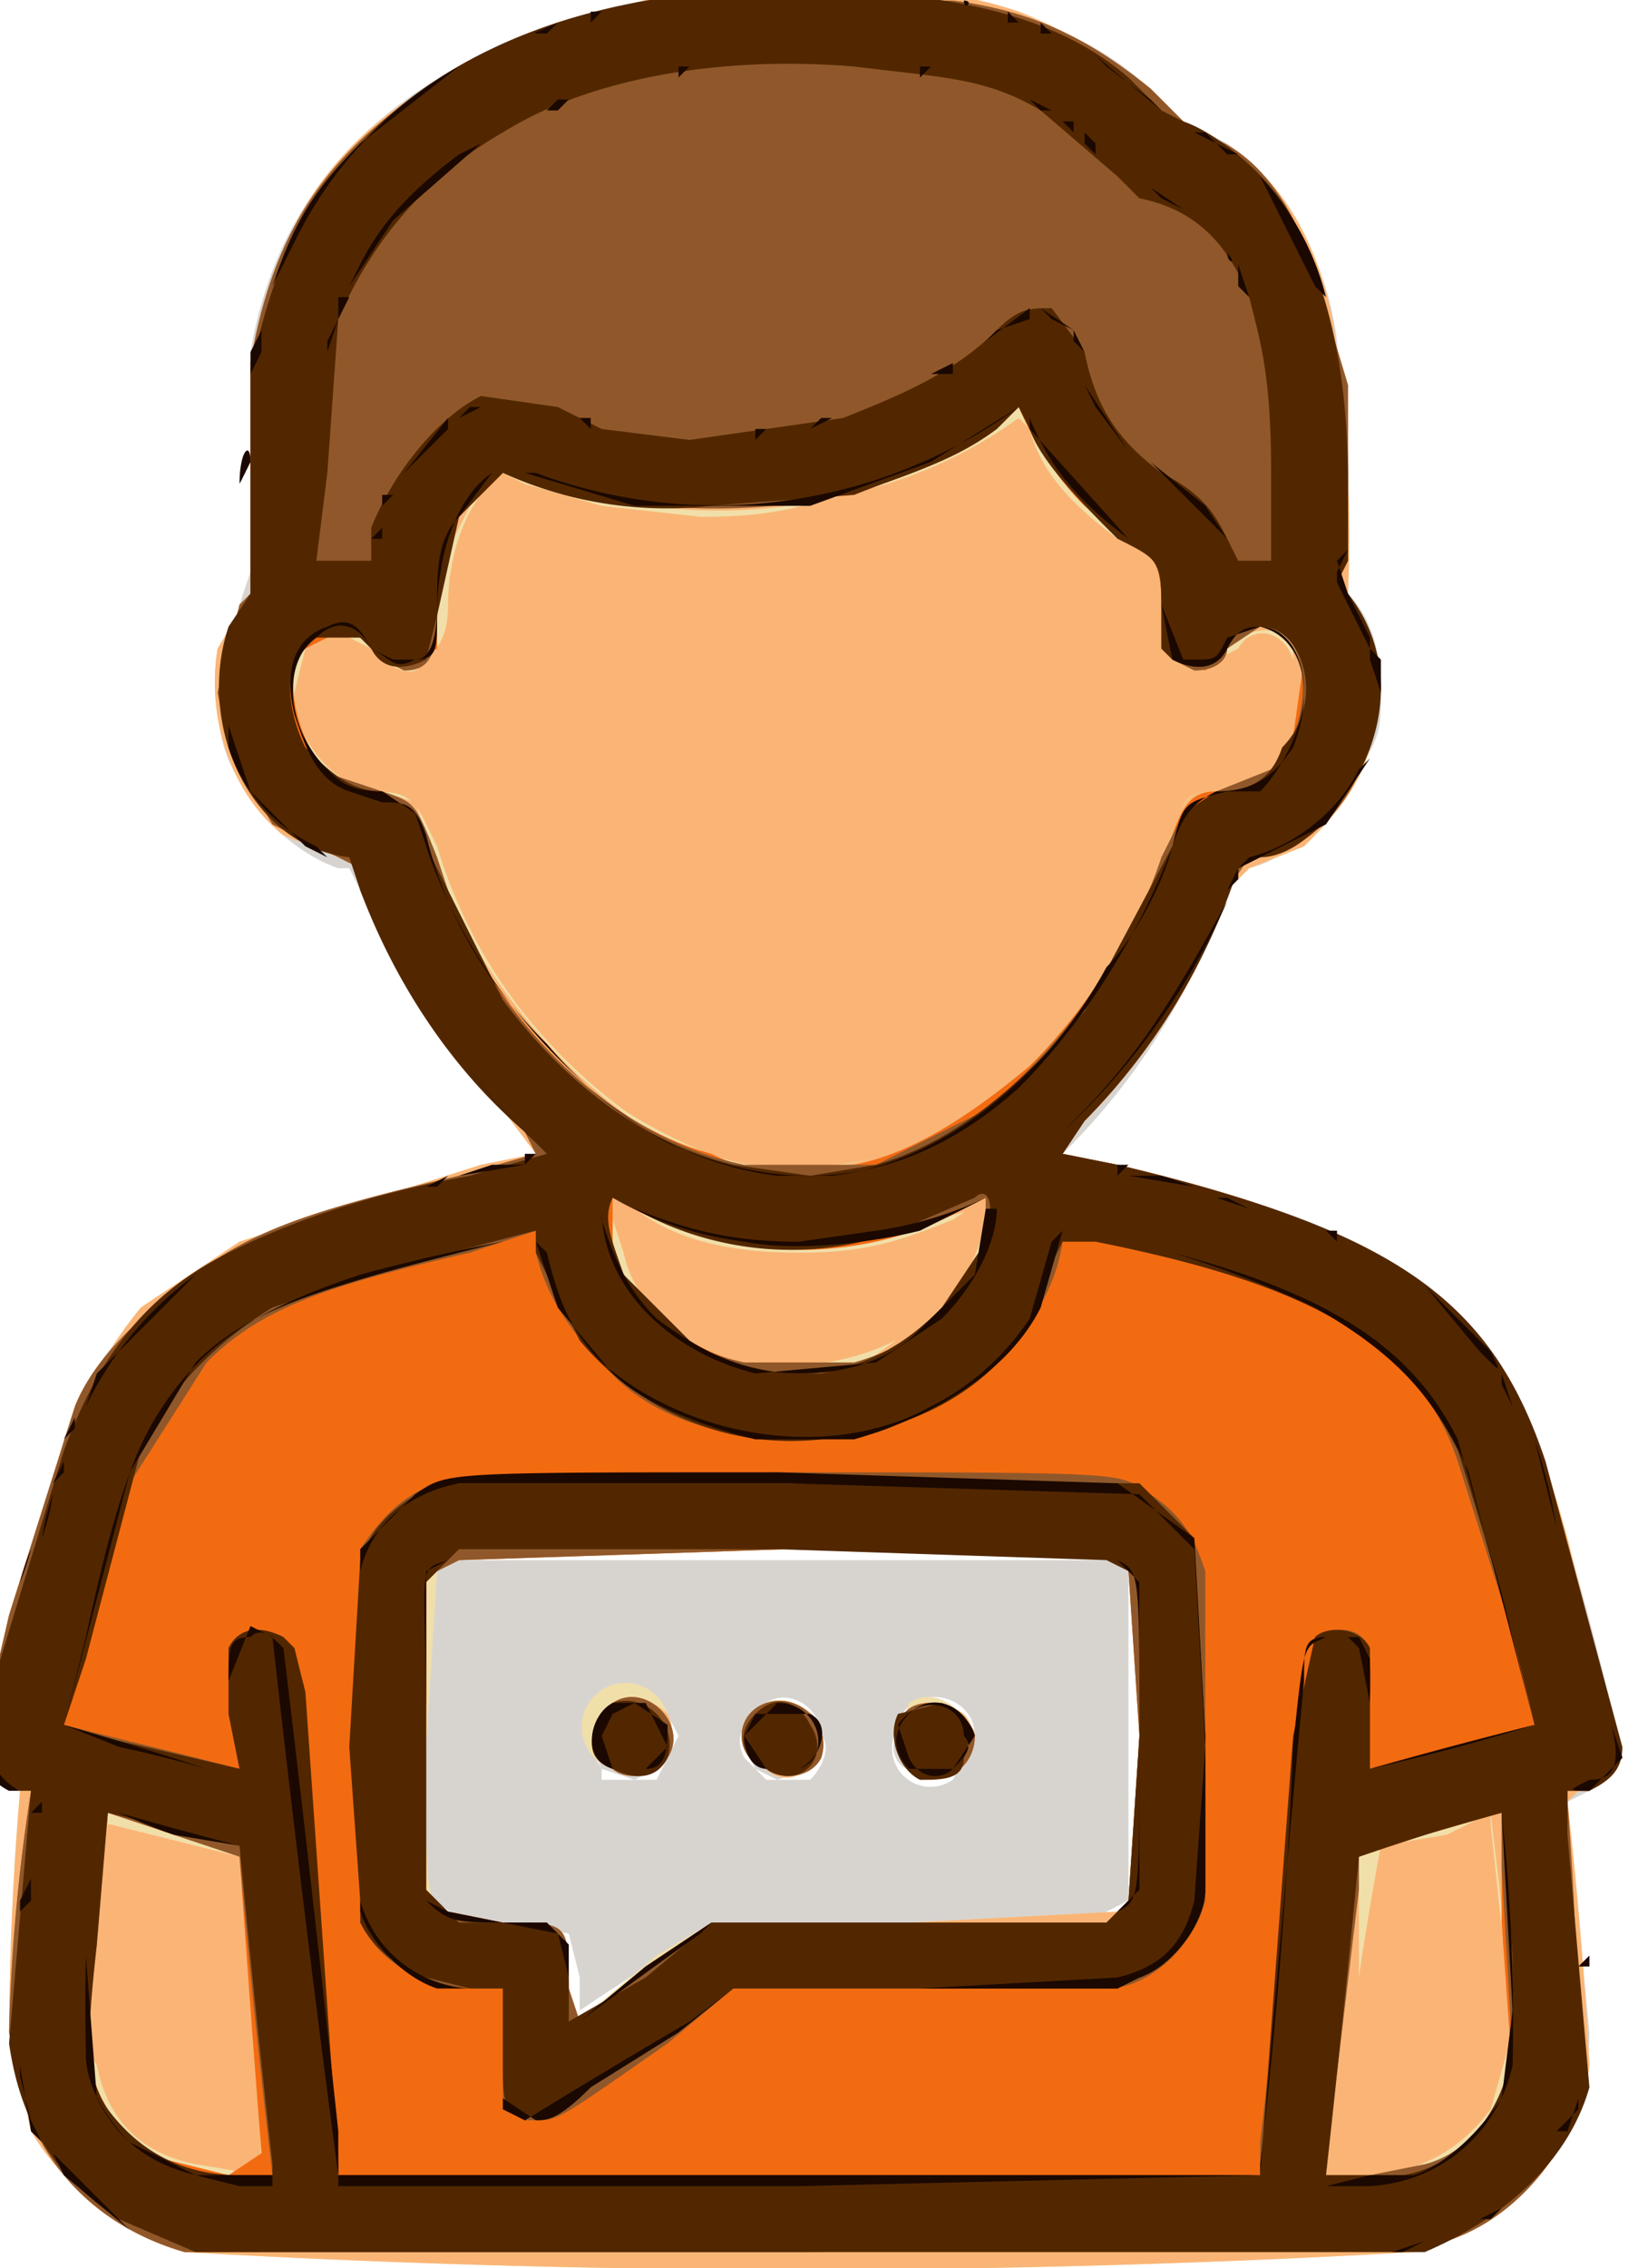 <svg xmlns="http://www.w3.org/2000/svg" xml:space="preserve" width="30mm" height="156.9" viewBox="0 0 30 41.5"><path d="M-16 210c-8-1-15-7-17-15l-1-7 2-19-1-1c-2-1-3-2-3-4l7-28c2-6 6-12 12-15 6-4 11-6 24-9l7-2-1-2C7 102 1 94-2 86l-1-2h-1c-3-1-7-4-9-8-2-3-2-6-2-9l2-7 1-3V37C-9 19 5 8 27 5l11-1c9 0 12 0 17 2 7 1 12 4 16 8l2 2 4 2c5 4 9 10 10 18l1 21v2c2 2 3 5 3 9 0 3 0 4-2 7-2 4-6 8-10 9h-1l-1 2a61 61 0 0 1-15 24l5 1c17 4 26 8 31 14l7 11a249 249 0 0 1 8 29l-3 3-2 1 2 21c0 9-7 17-16 20H-16zm40-26 6-4h36l1-1 1-1 1-15-1-15c-2-2 0-2-32-2l-30 1-1 1-1 15 1 15c1 2 1 2 6 2h4l1 1 1 1v7h1l6-5zm-6 1-1-4-6-1c-4 0-5-1-6-2l-1-1v-14l1-15 1-1h60l2 1v30l-2 1v1H30l-1 1a263 263 0 0 0-11 7v-3zm7-18 2-4c-1-2-2-4-5-3-3 0-4 3-2 6v1h5zm-5-1-1-2 2-4c3-1 5 1 5 3l-1 3-2 1-3-1zm19 1c1-1 2-3 1-4 0-3-4-5-6-2-1 1-2 2-1 4l2 2h4zm-5-1-1-2c0-3 1-4 4-4 1 0 3 1 3 3l-1 3-3 1-2-1zm18 1 2-4c0-4-6-5-7-1-2 4 2 7 5 5zm-4-1c-1 0-2-2-1-3 0-2 1-3 3-3 4 0 5 4 2 6h-4z" style="fill:#d7d4d0" transform="translate(7 -1) scale(.201)"/><path d="M-18 210c-6-2-11-6-14-11l-2-9a278 278 0 0 1 1-22c-2-1-3-2-3-4l5-20c3-11 5-15 9-20l9-6 22-7 5-1-3-4-4-5c-4-4-7-10-9-15v-2l-2-1-5-2c-5-4-7-11-6-17l3-5V41c1-13 6-22 16-28 5-3 10-6 16-7 7-2 9-2 18-2 10 0 14 0 20 2 5 2 8 4 12 8l4 3c7 2 12 10 13 20a125 125 0 0 1 1 22l2 5v9c-1 4-4 7-6 9l-5 2-2 2c-2 7-7 15-13 21l-2 3 4 1c17 4 26 8 32 14 4 4 7 9 10 20l5 20-4 3-1 1a402 402 0 0 1 2 24c-1 8-8 15-16 17a983 983 0 0 1-112 0zm43-27 5-3h18l19-1 1-1 1-1v-14c0-15 0-14-2-16l-1-1H37c-33 0-31 0-32 2l-1 16c0 14 0 14 2 15l5 1 5 1 1 5v3l2-1 6-5zm-4-17a4 4 0 1 1 5-5c1 2 0 4-1 5h-4zm14 0c-3-1-3-5 0-6 2-1 5 1 5 3s0 3-2 3h-3zm13 0-1-3 1-3c3-2 7 2 5 5-1 2-3 2-5 1z" style="fill:#f1dfa9" transform="translate(7 -1) scale(.201)"/><path d="M-18 210c-6-2-11-6-14-11l-2-9a278 278 0 0 1 1-22c-2-1-3-2-3-4l5-20c3-11 5-15 9-20l9-6 22-7 5-1-3-4-4-5c-4-4-7-10-9-15v-2l-2-1-5-2c-5-4-7-11-6-17l3-5V41c1-13 6-22 16-28 5-3 10-6 16-7 7-2 9-2 18-2 10 0 14 0 20 2 5 2 8 4 12 8l4 3c7 2 12 10 13 20a125 125 0 0 1 1 22l2 5v9c-1 4-4 7-6 9l-5 2-2 2c-2 7-7 15-13 21l-2 3 4 1c17 4 26 8 32 14 4 4 7 9 10 20l5 20-4 3-1 1a402 402 0 0 1 2 24c-1 8-8 15-16 17a983 983 0 0 1-112 0zm8-7a654 654 0 0 1-3-29 690 690 0 0 0-12-4 173 173 0 0 1-1 14l-1 8c1 5 5 10 10 11h7zm-7-1c-5-1-8-4-9-9l-1-2 1-7 1-13 12 3a354 354 0 0 1 2 29l-6-1zm110 1c5-1 9-5 10-10v-6l-2-17-6 2-6 2v6a7660 7660 0 0 0 0 23h4zm-6-1a298 298 0 0 1 4-29l6-1 4-2v1l2 19-2 7c-3 4-7 6-12 6l-2-1zm-60-20 3-2h18l19-1 1-1 1-15v-14l-1-1-1-1-30-1H7l-3 3v29l2 1 5 1c6 0 6 0 6 6v3l4-2 6-5zm-6-16c-3-1-2-4 0-6 2-1 4 0 5 1 1 2 0 4-1 5h-4zm14 0c-3-1-2-6 1-6 2 0 4 1 4 3 0 3-3 5-5 3zm13 0-1-3c0-3 3-4 6-2 2 2 0 6-3 6l-2-1zm-4-37 7-5c3-2 4-6 4-9v-1l-1 1-10 3H31a35 35 0 0 1-10-4v4c1 5 5 8 10 10l8 2 5-1zm-10 0c-6-1-11-5-12-10l-1-3v-2l2 1c4 3 9 4 15 4s9-1 14-3l3-2v1c0 3-2 7-4 9-4 4-11 6-17 5zm8-18c12-2 24-13 29-28 2-5 2-6 5-6s6-2 7-5v-8c-1-2-3-2-5-1l-1 1-1 2-3-1c-2 0-2-2-2-5 0-4 0-4-3-6-5-3-7-6-10-12l-2 2a47 47 0 0 1-43 4c-2-1-2 0-4 1l-3 6-1 5v4c0 1-1 2-3 2l-3-2c-2-3-6-2-7 2-1 3 1 8 4 10l4 1 3 1 1 3c4 13 14 24 24 29l7 2 7-1zm-8 0c-3 0-9-3-12-5-8-6-14-14-17-24-2-4-2-5-6-5-4-1-7-5-7-9l1-4c1-1 2-2 4-1l2 1c2 2 4 3 5 1 1-1 2-2 2-5 0-5 2-10 5-12l2 1 7 2 9 1c7 0 9-1 13-2a41 41 0 0 0 16-7l1 1c1 4 4 7 8 10 4 2 4 2 4 6l1 5 2 1 4-2c1-2 4-2 5 1 2 3 0 9-3 11l-4 1c-3 0-3 1-4 4-3 9-7 15-13 21a29 29 0 0 1-25 9z" style="fill:#fab576" transform="translate(7 -1) scale(.201)"/><path d="M-18 210c-7-2-13-7-15-15l-1-5a167 167 0 0 1 2-22l-4-2c-1-1-1-1 2-14l6-19c2-5 7-9 11-12 5-4 11-6 24-9l7-2-2-4C5 100 1 93-2 86v-2l-2-1-6-3-4-7-1-5 2-8 1-1V38c2-12 7-19 16-25 6-4 14-7 22-8h26c8 1 13 4 18 8l4 4c5 1 9 6 11 13l3 10v16l-1 2 1 1c2 3 3 9 2 13-1 6-6 11-11 11l-2 3c-2 7-7 15-13 21l-2 3 5 1c17 4 25 8 31 14 3 3 6 7 7 12a361 361 0 0 1 8 28l-3 3h-2v1a340 340 0 0 1 1 28c-2 5-6 10-12 12l-59 1h-56zm7-9a3765 3765 0 0 1-2-27l-12-4-2 20c0 4 2 8 5 11l8 2a2300 2300 0 0 0 3-2zm105 2c4-1 7-5 9-9l-1-14v-10l-7 2-6 2a743 743 0 0 0-3 28v1h8zm-70-19 6-4h36l1-1 1-1 1-15-1-15-1-1-1-1H37l-30 1-2 1-1 1v29l2 1 5 1c6 0 6 0 6 6l1 3 6-5zm-3-18c-2-1-2-4 0-6 3-2 7 2 5 5-1 2-4 2-5 1zm14 0c-3-1-3-5 0-6s6 2 5 5c-1 2-4 2-5 1zm13 0-1-3c0-2 1-3 3-3s4 2 4 3c0 3-3 5-6 3zm-4-37c2-1 5-2 6-4 3-2 5-6 5-9v-2l-2 1c-9 5-21 5-30 0l-2-1v5c2 5 7 9 12 10h11zm-1-18c5-1 10-4 16-9 6-6 10-13 13-21 1-3 2-4 4-4 3 0 6-2 7-5l1-7c-1-2-2-3-4-3l-2 1-3 3-2-1c-2-1-2-1-2-4 0-4 0-5-3-7l-4-3a29 29 0 0 1-6-9l-2 2c-4 3-8 4-13 6l-13 1c-7 0-12 0-16-2l-3-1-4 4-2 8v4l-3 2-2-1-2-2-1-1-4 2c-2 2-1 7 1 10 2 2 3 3 6 3 2 1 3 1 4 5 5 14 15 25 26 28 4 2 8 2 13 1z" style="fill:#f36b11" transform="translate(7 -1) scale(.201)"/><path d="M-18 210c-7-2-13-7-15-15l-1-5a167 167 0 0 1 2-22l-4-2c-1-1-1-1 2-14l6-19c2-5 7-9 11-12 5-4 11-6 24-9l7-2-2-4C5 100 1 93-2 86v-2l-2-1-6-3-4-7-1-5 2-8 1-1V38c2-12 7-19 16-25 6-4 14-7 22-8h26c8 1 13 4 18 8l4 4c5 1 9 6 11 13l3 10v16l-1 2 1 1c2 3 3 9 2 13-1 6-6 11-11 11l-2 3c-2 7-7 15-13 21l-2 3 5 1c17 4 25 8 31 14 3 3 6 7 7 12a361 361 0 0 1 8 28l-3 3h-2v1a340 340 0 0 1 1 28c-2 5-6 10-12 12l-59 1h-56zm8-7a979 979 0 0 1-3-29l-12-4-2 20c0 6 4 11 9 13h8zm59 0h31v-3a4473 4473 0 0 0 5-46c2-1 4-1 5 1v11l4-1 8-2 3-1v-2l-7-22c-3-9-10-14-24-18l-11-3h-1v1c-1 7-7 13-14 16-3 2-6 2-10 2-7 0-14-2-18-7-3-3-5-6-6-10v-2l-6 2c-13 3-19 5-24 10l-7 11-6 21v1l4 1a950 950 0 0 1 12 3l-1-5v-6c1-2 3-2 5-1l2 7a2950 2950 0 0 0 3 40v2h53zm-36-5-2-1v-11H9c-5 0-9-2-11-6v-34c2-3 4-5 7-6l31-1c33 0 31 0 34 2s4 4 5 7v30c-1 4-5 8-9 8H32l-6 5c-10 7-10 7-12 7h-1zm11-14 6-4h36l1-1 1-1 1-15-1-15-1-1-1-1H37l-30 1-2 1-1 1v29l2 1 5 1c6 0 6 0 6 6l1 3 6-5zm-3-18c-2-1-2-4 0-6 3-2 7 2 5 5-1 2-4 2-5 1zm14 0c-3-1-3-5 0-6s6 2 5 5c-1 2-4 2-5 1zm13 0-1-3c0-2 1-3 3-3s4 2 4 3c0 3-3 5-6 3zm47 36c4-1 7-5 8-10l-1-17v-5l-7 2-6 2v3l-3 25v1h4l5-1zm-52-73c7-2 12-7 12-13v-2l-2 1c-4 2-9 3-15 3s-10 0-14-3l-3-1c-1 2 0 5 1 7 2 4 6 7 11 8h10zm2-18 10-5c7-6 13-14 16-23l2-4 3-2 5-2c4-4 4-13-1-13l-3 2c0 1-1 2-3 2l-2-1-1-1v-3c0-4 0-5-3-7-4-3-7-6-9-10l-1-2-2 2c-9 6-20 8-31 7-5 0-9-1-12-3l-2-1-1 1c-3 2-5 7-5 13 0 4-1 5-3 5l-2-1-2-2-3-1-3 3c-1 3 0 7 2 10l6 2c3 1 3 1 5 6l2 6c6 12 16 20 26 22h12z" style="fill:#90582a" transform="translate(7 -1) scale(.201)"/><path d="m-17 210-7-3c-6-4-9-9-10-16l2-23h-1l-2-1c-2-2-2-2-1-7l7-23c3-8 7-14 15-18 4-2 11-5 22-7l7-2-2-2C6 102 1 94-2 86l-1-3c-9-1-14-12-11-21l2-3V39c2-10 5-16 11-22C7 9 20 4 36 4c15 0 25 2 32 8l3 3 2 1c3 1 8 5 10 9 3 6 5 13 5 24v7l-1 2 1 1c4 5 4 12 0 18-2 3-5 6-8 6l-2 1a59 59 0 0 1-14 23l-2 3 5 1c25 6 34 12 39 27l7 26c0 2-1 3-3 4h-2v4l2 23c-2 7-8 12-15 15H-17zm7-8a1642 1642 0 0 1-3-29l-12-3-1 12c-1 9-1 12 1 15 3 4 7 6 12 6h3zm90 1 3-40 2-9c1-1 4-1 5 1v11l15-4a313 313 0 0 0-7-25c-5-10-13-15-33-19h-3l-1 2c-2 9-10 15-21 16-9 1-17-3-22-9l-4-8v-2a334 334 0 0 0-24 7c-5 3-10 8-12 13l-5 19-2 6 3 1a1059 1059 0 0 1 13 3l-1-5v-6c1-2 3-2 5-1l1 1 1 4 3 43v1h84zm-67-5c-2-1-2-2-2-5v-7H8l-4-1c-3-1-5-3-6-5v-2l-1-14 1-17c1-3 3-5 7-7h64l5 5 1 18v14c0 3-3 7-6 8l-2 1H32l-4 3a1004 1004 0 0 0-15 9zm11-13 6-5h36l1-1 1-1 1-15v-14l-1-1-2-1-30-1H7l-3 3v28l3 3h8l1 1 1 4a243 243 0 0 1 0 4l7-4zm-3-19c-3-1-2-4 0-6 3-1 6 2 5 5-1 2-3 2-5 1zm14 0c-2-1-3-3-1-5s4-1 5 1c2 3-1 6-4 4zm14 1c-2-1-3-4-2-6l4-1c2 1 3 3 2 5 0 2-2 2-4 2zm44 36c6-1 10-7 10-13v-7l-1-13a191 191 0 0 0-13 4 2167 2167 0 0 1-3 29h7zm-53-73c5-1 8-3 11-6l4-6c1-4 0-5-1-4l-7 3c-8 3-17 2-24-2l-2-1c-1 2 0 4 1 7l6 6c3 2 7 3 10 3h2zm5-19c7-2 13-7 19-14l8-15 1-3 3-2c3 0 5-1 6-4 4-4 2-11-2-11-1 0-2 0-3 2s-3 2-5 1l-1-1v-3c0-5 0-5-4-7-3-3-7-7-8-10l-1-2-2 2c-4 3-8 4-13 6l-13 1a36 36 0 0 1-19-3l-4 4-2 9-1 4c-2 1-4 1-5-1l-1-1h-4c-3 1-3 6-1 10 2 2 4 4 7 4l3 2 1 3 7 14c6 8 13 13 21 15l7 1 6-1zM-1 53c2-5 6-10 10-12l7 1 4 2 8 1 14-2c5-2 10-4 14-8 2-2 3-2 5-2l3 4c1 5 3 8 7 11 4 2 5 4 6 6l1 2h3v-8c0-9-1-12-2-16-2-5-5-8-10-9l-2-2-7-6c-5-3-9-3-17-4-12-1-24 1-32 6C4 21-1 27-4 34l-1 14-1 8h5z" style="fill:#522700" transform="translate(7 -1) scale(.201)"/><path d="M11 210zm-29 0h1c1 0 1 0 0 0h-1zm111 0 2-1-3 1h1zm-113-1c-1 0-1 0 0 0h1-1zm116 0 1-1-1 1zm-119-1-7-7c-1-1-1-1 0 0l1 2 6 5 2 1-2-1zm121 0h2-2zm2-1 2-1 5-5c0-1 0-1 0 0l-6 6h-1zm-117-4-6-3c-2-2-4-5-4-8a216 216 0 0 1 0-9l1 13c2 4 5 6 9 7h7a1374 1374 0 0 0 0-1v2h-3l-4-1zm13 0v-4a3170 3170 0 0 0-5-44c-1-1-2-2-3-1-2 0-2 1-2 4a679 679 0 0 1 2-5l2 1a2239 2239 0 0 0 6 49h84v-1a494 494 0 0 0 3-38c1-10 1-9 3-10h3l1 2a67 67 0 0 1 0 4l-1-5-1-1h-2c-2 0-2 1-2 4a3986 3986 0 0 0-4 45l-42 1H-4Zm94 0h4c3-1 6-4 8-7l1-8-1-18-13 3-1 8a693 693 0 0 1 1-8l13-3a172 172 0 0 1 1 23 14 14 0 0 1-14 11h-3zm-122-4-1-6v1l1 4 1 2-1-1zm139 0 1-1 1-1v-1l-1 3h-1zm-94-1-2-1v-11H5c-3-1-6-4-7-7v-33l5-5c3-2 2-2 33-2l31 1 7 5 1 18v14c0 3-3 7-6 8l-2 1H32l-4 3a814 814 0 0 0-15 9zm6-3 8-5 5-4h17l18-1c4-1 6-3 7-7l1-14-1-18-5-5-32-1H7c-5 1-8 4-9 8v30a11 11 0 0 0 10 8h3v10l3 2c1 0 2 0 5-3zm-1-6 6-5 6-4h36l1-1c2-1 2-1 2-16s0-15-2-16l-1-1H7l-1 1-2 1v30l2 1 5 1h4l1 1 1 1v7-4l-1-4-5-1c-4 0-5 0-7-2v-15c0-16-1-15 2-16l1-1h59l3 3v28l-3 3H30l-1 1a634 634 0 0 0-11 8zm3-23c-3-1-2-5 0-6h3l2 4-2 2h-3zm3 0c2 0 2-2 2-4l-3-2-2 1-1 2 1 3h3zm11 0c-1 0-2-1-2-3l1-2h5c2 1 1 4-1 5h-3zm3 0c3-1 2-6-2-6l-3 3 2 3h3zm10 0c-1-1-2-3 0-5s5-1 6 2l-2 3h-4zm4 0c1-1 2-2 1-3 0-3-4-4-6-1l1 3c1 2 3 2 4 1zm57 29zm-143-5v-1 2-1zm144 0s0-1 0 0zm0-3s0-1 0 0v1-1zm-143 0v-1 1c0 1 0 0 0 0zm0-3v-1 1c0 1 0 0 0 0zm142 0 1-1v1h-1zm0-3v-1 2-1zm-142 0v-1 2-1zm142-4v-3 6-3zm-142 1 1-2c0-1 0-1 0 0v2l-1 1zm1-5v1-1zm140 0v1-1zm-127-1a65 65 0 0 1-5-2 435 435 0 0 0 11 3l-6-1zm-13-1s0-1 0 0v1-1zm140 0c0-1 0-1 0 0v1-1zm-140-1 1-1v1h-1zm140-1v-1 1c0 1 0 0 0 0zm-142-1c-2-1-3-3-2-5v-2 2c0 2 1 4 3 5h1-2zm144-1c2 0 3-1 2-5v-2 2l1 3-3 3c-2 0-2 0 0-1zm-126-1a341 341 0 0 0-13-4l2-8c3-14 5-18 7-21 4-6 9-9 18-12a169 169 0 0 1 13-3c-16 4-23 6-28 11l-6 10-6 23 5 2a120 120 0 0 1 8 2zm106 0a482 482 0 0 1 15-4l-6-23c-3-7-7-11-14-15a100 100 0 0 0-13-5c15 4 22 9 26 17l4 14 3 12a206 206 0 0 1-15 4zm-126-6zm147-2-1-2 1 2v2-2zm-1-4v-1 2-1zm-143-1v-1c0-1 0-1 0 0v1zm142-3-1-2 1 2 1 3-1-3zm-142 1v-1 1zm0-2a22 22 0 0 1 1-3 22 22 0 0 1-1 3zm141-3-1-2 1 2v1-1zm-139-1a22 22 0 0 1 1-4 22 22 0 0 1-1 4zm138-1-1-4-1-4a50 50 0 0 1 2 8zm-137-4 1-2v-1 2l-1 1zm1-4 1-2v1l-1 1zm63 0c-4-1-10-3-13-6l-5-6-2-6 1 1c1 4 2 7 5 10 8 7 21 9 30 4 4-2 7-5 9-8l2-7 1-1-2 7c-3 6-10 10-17 12h-9zm70-2c-1-1-1-1 0 0l1 1-1-1zm-131-1 1-3 10-10-1 1a32 32 0 0 0-10 12zm129-2v-1l1 3-1-2zm-68-1c-8-2-14-8-14-15v-1 2c1 3 2 6 5 9 4 3 8 5 13 5 4 0 8-1 11-4l5-5 1-6h1c0 3-2 7-5 10l-6 4-11 1zm66-2-5-6-2-1 2 1 6 6c1 2 1 2-1 0zm-7-7zm-105-3zm45 0a32 32 0 0 1-12-4l2 1c5 2 9 3 15 3l7-1a35 35 0 0 0 10-3l-6 3c-4 1-11 2-16 1zm53-1h1v1l-1-1zm-3-1-2-1 4 2-2-1zm-6-2h-1l3 1-2-1zm-2 0h1-1zm-74-1h2-2zm70-1h-3l6 1-3-1zm-67 1 2-1-1 1H4zm32-1c-8-1-15-5-21-12-5-5-9-11-11-19-1-3-2-3-4-3l-3-1c-3-1-4-4-5-7-1-4 0-7 3-8 2-1 3 0 4 2 2 1 2 2 4 1 1 0 2-1 2-5 0-3 0-6 2-8l3-4c2-1 2-1 0 0-3 2-5 7-5 13 0 3 0 4-2 4H1l-2-1c-1-2-3-3-5-1-3 2-3 8 1 12 1 1 2 2 5 2l3 2 1 3c4 12 13 22 22 27 11 5 22 4 32-5 6-6 11-14 14-22 1-3 2-4 4-5 3 0 5-1 7-4 2-5 1-10-3-11-1 0-2 0-3 2s-3 2-5 1l-1-5c0-4 0-4-3-6-4-3-7-6-9-11v1l9 10c3 2 3 2 3 6l2 5h1c2 0 2 0 3-2l3-1c2 0 4 2 4 6 0 3-2 7-4 9h-3c-4 1-4 1-5 5s-4 9-6 11c-6 11-16 18-25 19h-5zm-29 0 6-1h-3a838 838 0 0 0-3 1zm60-1h1l-1 1v-1zm-1 0h1-1zm-53-1h1l-1 1v-1zm50 0v1-1zm-49 0h1-1zm47 0h1-1zm2-3c6-6 9-11 14-20v-1 1a64 64 0 0 1-15 21l1-1zm-51 0A56 56 0 0 1 0 88a56 56 0 0 0 14 21l-2-2zm65-21 1-2 1-1c4-1 8-4 10-8l1-1-4 6-6 3-2 1v1l-1 1zm-81-3h1-1zm-3-1-5-5-2-6v2a15 15 0 0 0 8 9l1 1-2-1zm97-9v-2 2zm-105-3v1-1zm106-2-1-3v-1l1 1v5zm-106 0v-1 2-1zm0-2v-1 1zm1-2v-3 3zm104-1-2-4-1-3 1-1-1 2v1l3 6v-1zm-102-4v-3 3l-1 1 1-1zm0-4c0-1 0-1 0 0v1-1zm8 1h2-2zm82 0h2-2zm-84-1v-1 1zm87 0v-1 1zm-82-1 1-1v1h-1zm77-1-4-4-2-2 5 4 2 3-1-1zm12-4v-3a99 99 0 0 1 0 3zm-101 0c0-3 1-4 1-2a78 78 0 0 1-1 2zm13 3zm-6-1s0-1 0 0zm6 0v-1h1l-1 1zm23 0-10-3h1a47 47 0 0 0 44-6l-8 5-11 4H23zM1 50v-1 1zm1-2 4-5v1l-1 1-3 3c-1 0 0 0 0 0zm-8-1v1-1zm74-1-4-6 1 2 3 4 2 1-2-1zm-43-1h1-1s-1 0 0 0zm6 0h1c1 0 0 0 0 0h-1zm-8-1v1c1 0 0 0 0 0v-1zm11 0h1l-1 1v-1zm-40-1v-1 2-1zm27 1h1-1zm15 0h1-1zm45-1v-1 2-1zm-61 1h1-1zm17 0h1-1zm-19-1h1v1l-1-1zm22 0h1l-2 1 1-1zm-52 0v-1 1zm99-2zm-70 2zM7 43l2-1H8l-1 1zm9-1c-1 0-1 0 0 0 0 1 0 1 0 0zm-7-1h2-2zm5 0zm32 0h1-1zm-34 0h1-1zm-24-1v-1 1c0 1 0 0 0 0zm7 0v-1 1c0 1 0 0 0 0zm54 0c1 0 1 0 0 0 0 0-1 1 0 0zm32 0v-1 1zm-17-1v-1 2-1zm-14 0h2v-1l-2 1zm-55-1v1-1zm-7-1 1-2v2l-1 2zm92-1v-2 4-2zm-27 2 1-1s1 0 0 0l-1 1zm10-2v-1l1 2-1-1zm-68 1 1-3-1 2v1zm60-1 4-3v1l-3 1-1 1zm32 0v-1 1zm-1-2v-1 1l1 1-1-1zm-25 0-1-1 3 2-2-1zm-72 0zm7 0v-2h1l-1 2zm83-1c0-1 0-1 0 0s0 1 0 0zm-90 0 3-6A37 37 0 0 1 7 11l-9 7c-4 4-6 7-8 13l-1 2zm96-2-5-10-2-2 1 1a25 25 0 0 1 7 12l-1-1zm-7 0v-2l1 3-1-1zm-81 0 4-6 8-7-2 1c-4 3-7 6-9 10l-1 2zm80-3-3-3-1-1 4 4c1 1 0 1 0 0zm-6-5-1-1 3 2-2-1zm-2-1zm-2 0h1-1zm-1-3h-1 1v1-1zm11 0-2-2h-1l4 2h-1zm-13-1v-1l1 1v1l-1-1zm-54-1h1v-1 1h-1zm53 0-1-1h1v1zm-51-1zm58-2-4-3-1-1 6 5-1-1zm-56 1h1-1zm46 0-1-1 2 1h-1zm-45 0 1-1h1l-1 1h-1zm43-1v-1 1c1 0 1 0 0 0zm-39-1h1-1zm2 0c1 0 0 0 0 0zm2-1h1-1zm30 0h1-1zm-29 0h1-1zm28 0h1-1zm-27 0h1-1zm26 0zm-24-1h1l-1 1v-1zm22 0h1l-1 1v-1zm-20 0h1-1zm18 0h1-1zm-15 0h1-1c-1 0-1 0 0 0zm12 0h1-1zm-7 0h3-3zM8 10h1-1Zm3-1h1-1c-1 0 0 0 0 0zm52 0-1-1 1 1c1 0 0 0 0 0zM13 8l-1 1 1-1zm2 0 1-1c1 0 1 0 0 0-2 1-3 1-1 1zm45 0V7l1 1h-1zm-1-1h1-1zM17 7h1-1zm40 0V6l1 1s1 0 0 0h-1zM19 6h1l-1 1V6zm36 0h-1 2-1zM21 6h1c1 0 1 0 0 0h-1c-1 0-1 0 0 0zm2-1h2c1 0 1 0 0 0h-2zm30 0c1 0 0 1 0 0zm-1 0c-1 0-1 0 0 0zM26 5h1-1zm24 0h1-1zM28 5h1-1zm19 0h2-2zM31 4h2-2zm7 0h-4 13-9z" style="fill:#1b0801" transform="translate(7 -1) scale(.201)"/></svg>